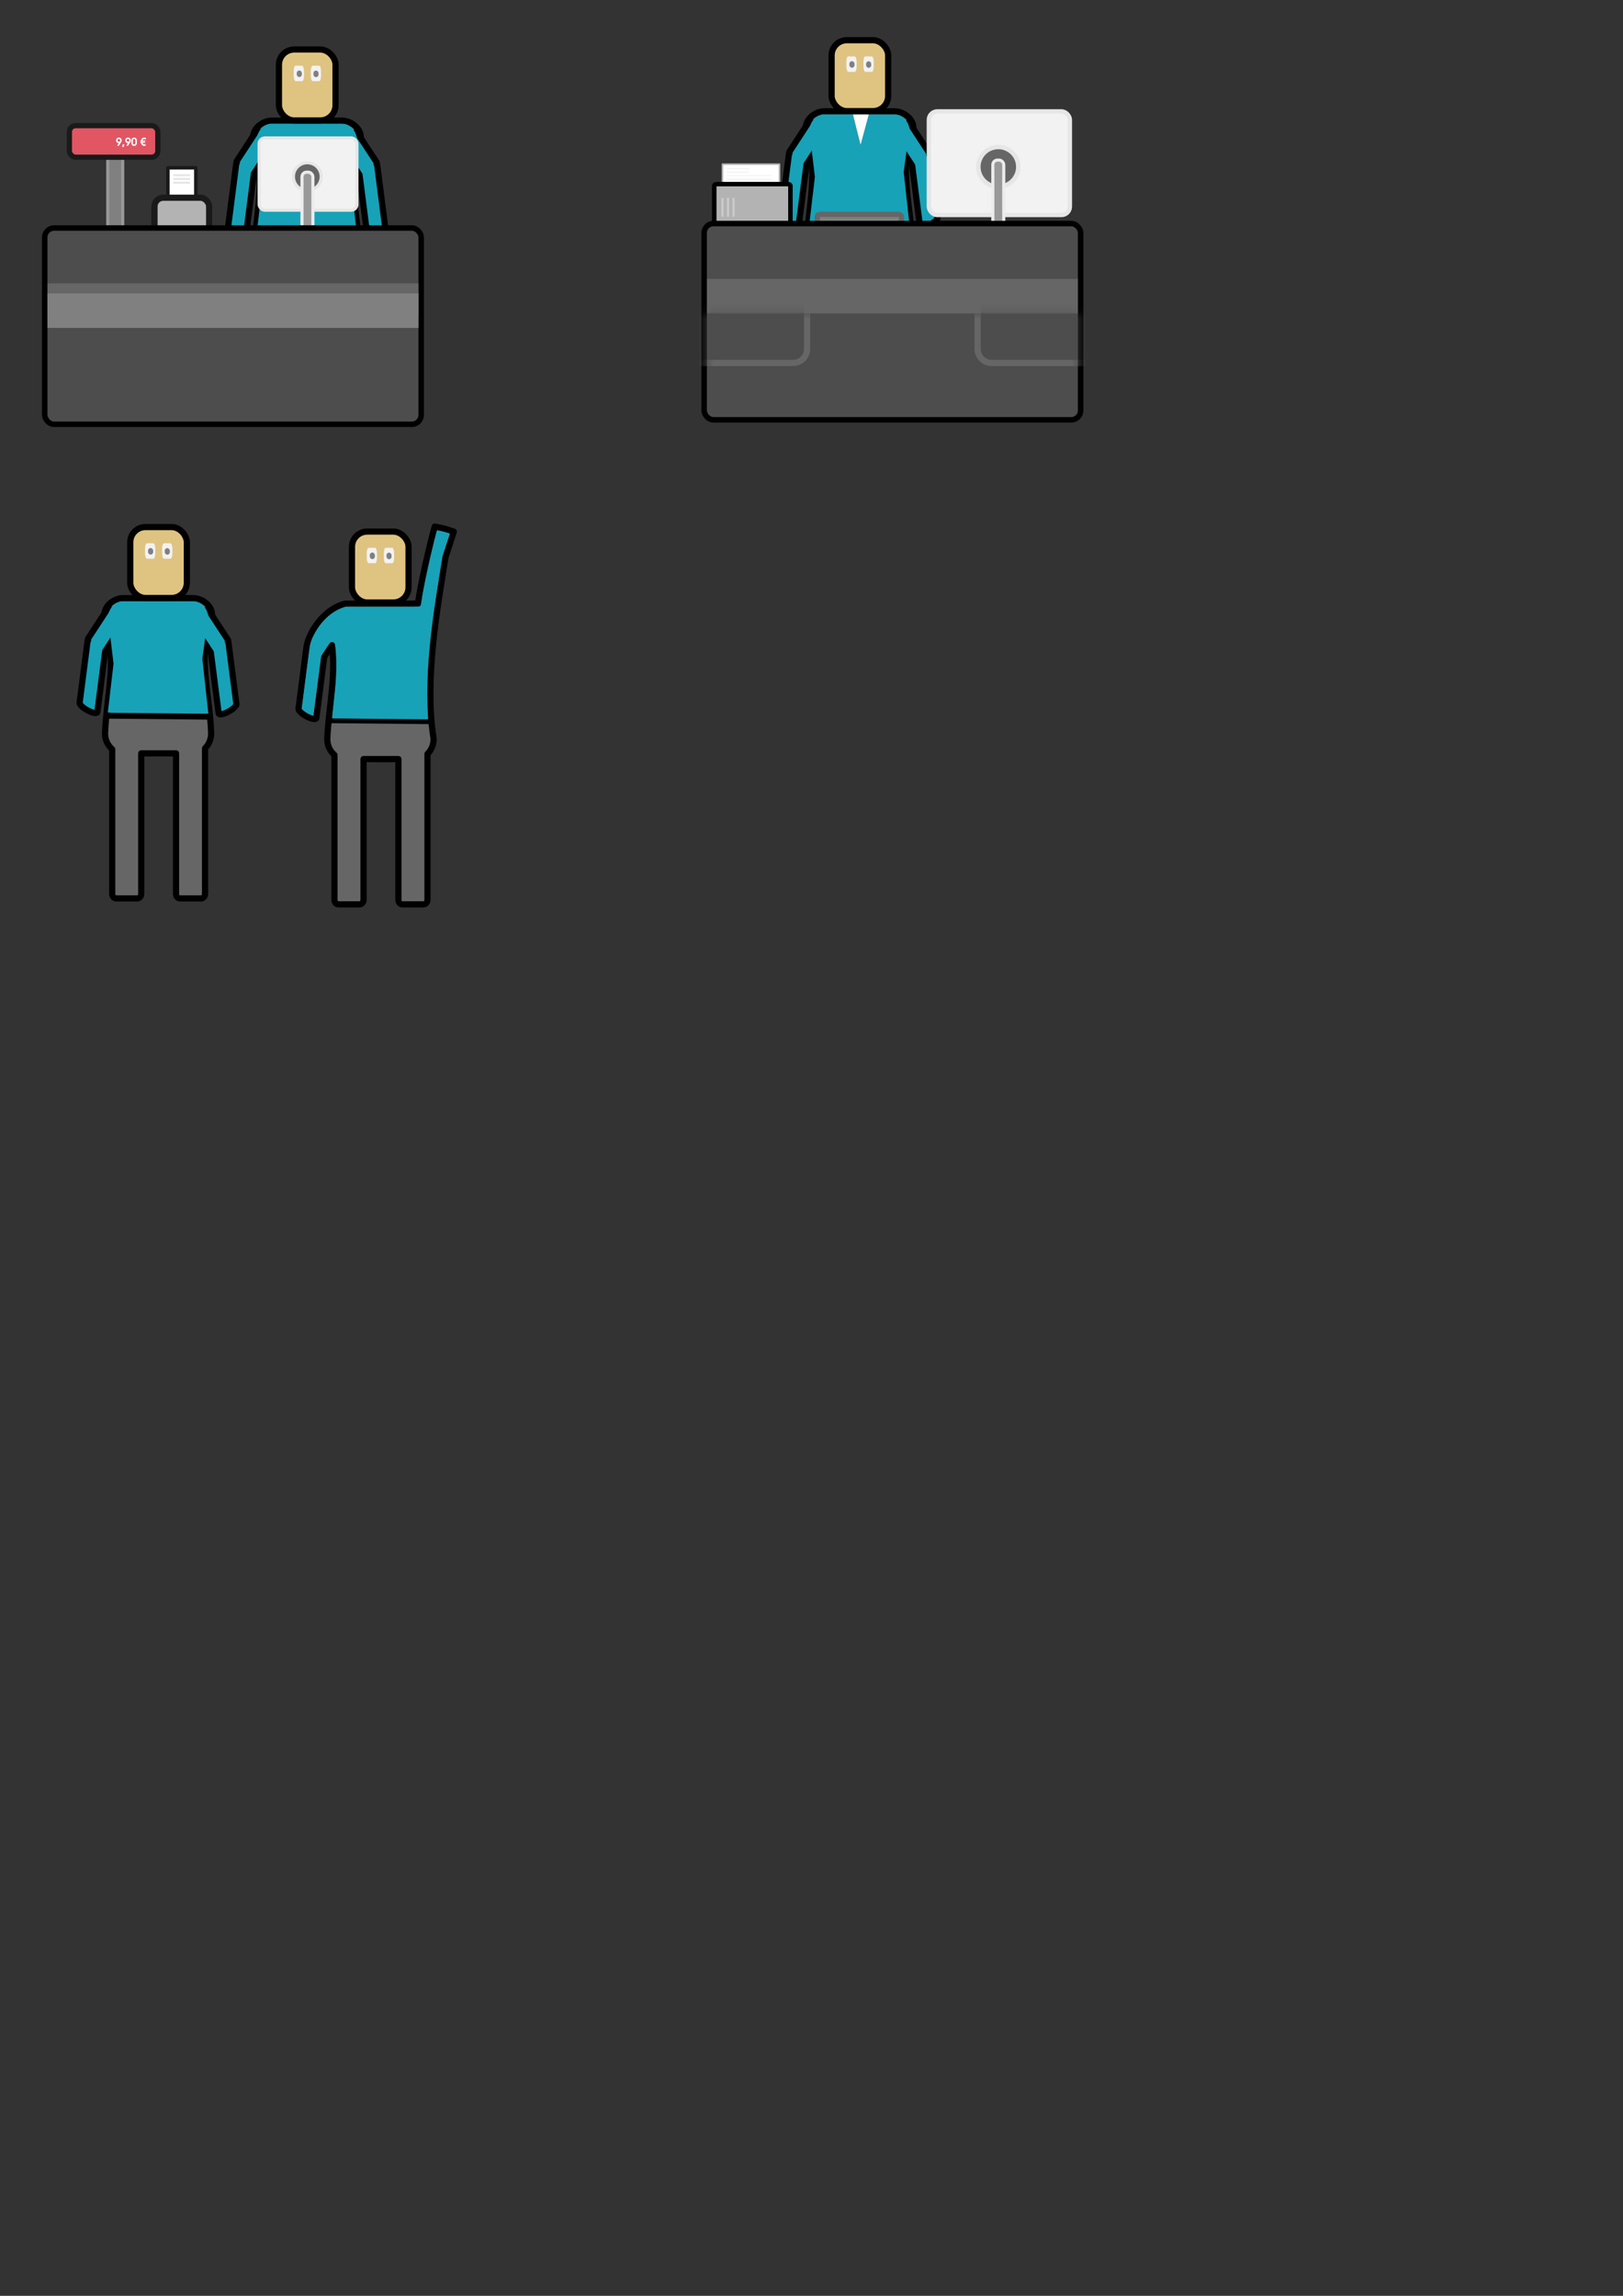 <?xml version="1.0" encoding="UTF-8" standalone="no"?>
<svg
   xmlns:dc="http://purl.org/dc/elements/1.1/"
   xmlns:cc="http://creativecommons.org/ns#"
   xmlns:rdf="http://www.w3.org/1999/02/22-rdf-syntax-ns#"
   xmlns:svg="http://www.w3.org/2000/svg"
   xmlns="http://www.w3.org/2000/svg"
   xmlns:sodipodi="http://sodipodi.sourceforge.net/DTD/sodipodi-0.dtd"
   xmlns:inkscape="http://www.inkscape.org/namespaces/inkscape"
   width="210mm"
   height="297mm"
   viewBox="0 0 210 297"
   version="1.1"
   id="svg8"
   inkscape:version="1.0.2 (e86c870879, 2021-01-15)"
   sodipodi:docname="CollectionCashDesk.svg">
  <rect x="0" y="0" width="210" height="297" fill="#333333" stroke="none"/>
  <defs
     id="defs2">
    <inkscape:path-effect
       effect="spiro"
       id="path-effect841"
       is_visible="true"
       lpeversion="1" />
    <mask
       maskUnits="userSpaceOnUse"
       id="mask1093">
      <rect
         style="fill:#4d4d4d;fill-opacity:1;stroke:#666666;stroke-width:0.8;stroke-linejoin:round;stroke-miterlimit:4;stroke-dasharray:none"
         id="rect1095"
         width="9.591"
         height="20.693"
         x="96.785"
         y="208.239"
         ry="1.827" />
    </mask>
    <mask
       maskUnits="userSpaceOnUse"
       id="mask1129">
      <rect
         style="fill:#ffffff;fill-opacity:1;stroke:none;stroke-width:0.913;stroke-linejoin:round;stroke-miterlimit:4;stroke-dasharray:none"
         id="rect1131"
         width="23.138"
         height="22.737"
         x="135.555"
         y="230.297"
         ry="0" />
    </mask>
    <mask
       maskUnits="userSpaceOnUse"
       id="mask1135">
      <rect
         style="fill:#ffffff;fill-opacity:1;stroke:none;stroke-width:0.8;stroke-linejoin:round;stroke-miterlimit:4;stroke-dasharray:none"
         id="rect1137"
         width="51.714"
         height="16.57"
         x="-161.633"
         y="-257.044"
         ry="1.827"
         transform="scale(-1)" />
    </mask>
    <mask
       maskUnits="userSpaceOnUse"
       id="mask1143">
      <rect
         style="fill:#ffffff;fill-opacity:1;stroke:none;stroke-width:0.8;stroke-linejoin:round;stroke-miterlimit:4;stroke-dasharray:none"
         id="rect1145"
         width="43.696"
         height="16.436"
         x="126.278"
         y="245.875"
         ry="1.827" />
    </mask>
    <mask
       maskUnits="userSpaceOnUse"
       id="mask1173">
      <rect
         style="fill:#ffffff;fill-opacity:1;stroke:none;stroke-width:0.4;stroke-linejoin:round;stroke-miterlimit:4;stroke-dasharray:none"
         id="rect1175"
         width="29.265"
         height="16.837"
         x="-166.901"
         y="-259.906"
         rx="0"
         ry="0"
         transform="scale(-1)" />
    </mask>
    <mask
       maskUnits="userSpaceOnUse"
       id="mask1173-8">
      <rect
         style="fill:#ffffff;fill-opacity:1;stroke:none;stroke-width:0.4;stroke-linejoin:round;stroke-miterlimit:4;stroke-dasharray:none"
         id="rect1175-9"
         width="29.265"
         height="16.837"
         x="-166.901"
         y="-259.906"
         rx="0"
         ry="0"
         transform="scale(-1)" />
    </mask>
  </defs>
  <sodipodi:namedview
     id="base"
     pagecolor="#ffffff"
     bordercolor="#666666"
     borderopacity="1.0"
     inkscape:pageopacity="0.0"
     inkscape:pageshadow="2"
     inkscape:zoom="1.98"
     inkscape:cx="92.240441"
     inkscape:cy="300.82747"
     inkscape:document-units="mm"
     inkscape:current-layer="g1237-8-0-3"
     inkscape:document-rotation="0"
     showgrid="false"
     inkscape:window-width="1920"
     inkscape:window-height="1017"
     inkscape:window-x="-8"
     inkscape:window-y="-8"
     inkscape:window-maximized="1" />
  <g
     inkscape:label="Ebene 1"
     inkscape:groupmode="layer"
     id="layer1">
    <g
       id="g1384"
       transform="translate(47.075,-161.656)">
      <g
         id="g1237-8"
         transform="translate(-67.357,57.338)"
         inkscape:export-filename="C:\Users\tinoh\rect870-8.png"
         inkscape:export-xdpi="96"
         inkscape:export-ydpi="96">
        <path
           id="rect855-2-5-8-1"
           style="fill:#666666;stroke:#000000;stroke-width:0.8;stroke-linejoin:round;stroke-miterlimit:4;stroke-dasharray:none"
           d="m 55.431,119.921 c -1.283,0 -2.77,1.254 -2.316,2.649 1.627,4.998 0.206,9.863 0,14.781 -0.036,0.868 0.364,1.635 0.925,2.117 v 18.71 c 0,0.324 0.228,0.584 0.511,0.584 h 2.735 c 0.283,0 0.51,-0.261 0.51,-0.584 v -18.178 h 4.503 v 18.178 c 0,0.324 0.228,0.584 0.511,0.584 h 2.735 c 0.283,0 0.51,-0.261 0.51,-0.584 v -18.838 c 0.482,-0.485 0.814,-1.195 0.787,-1.99 -0.166,-4.967 -1.812,-10.289 0,-14.781 0.549,-1.361 -1.033,-2.649 -2.316,-2.649 z"
           sodipodi:nodetypes="ssscssssccsssscssss" />
        <path
           id="rect1104-1-8-9"
           style="fill:#17a2b8;fill-opacity:1;stroke:#000000;stroke-width:0.8;stroke-linejoin:round;stroke-miterlimit:4;stroke-dasharray:none"
           d="m 69.945,133.961 c -0.192,0.219 -0.532,0.473 -0.93,0.678 -0.637,0.329 -1.173,0.406 -1.203,0.173 l -1.014,-7.869 -2.225,-3.404 c -0.075,-0.115 0.284,-0.683 0.806,-1.273 0.522,-0.59 1.002,-0.973 1.078,-0.857 l 2.582,3.949 c 0.02,0.03 0.008,0.094 -0.028,0.179 0.037,0.022 0.065,0.051 0.07,0.094 l 1.03,7.994 c 0.011,0.087 -0.05,0.205 -0.165,0.336 z" />
        <path
           id="rect1104-1-2"
           style="fill:#17a2b8;fill-opacity:1;stroke:#000000;stroke-width:0.8;stroke-linejoin:round;stroke-miterlimit:4;stroke-dasharray:none"
           d="m 49.989,133.793 c 0.192,0.219 0.532,0.473 0.93,0.678 0.637,0.329 1.173,0.406 1.203,0.173 l 1.014,-7.869 2.225,-3.404 c 0.075,-0.115 -0.284,-0.683 -0.806,-1.273 -0.522,-0.59 -1.002,-0.973 -1.078,-0.857 l -2.582,3.949 c -0.02,0.03 -0.008,0.094 0.028,0.179 -0.037,0.022 -0.065,0.051 -0.07,0.094 l -1.03,7.994 c -0.011,0.087 0.05,0.205 0.165,0.336 z" />
        <path
           style="fill:#17a2b8;fill-opacity:1;stroke:#000000;stroke-width:0;stroke-linejoin:round;stroke-miterlimit:4;stroke-dasharray:none"
           d="m 60.027,134.793 c -3.259,-0.031 -6.068,-0.062 -6.241,-0.07 l -0.315,-0.014 0.741,-6.307 -0.729,-6.173 0.047,-0.201 c 0.189,-0.813 0.732,-1.429 1.442,-1.636 l 0.183,-0.053 h 4.832 c 4.516,0 4.841,0.003 4.971,0.041 0.37,0.109 0.674,0.299 0.931,0.582 0.247,0.272 0.415,0.588 0.524,0.988 l 0.057,0.208 -0.763,5.614 0.774,7.083 -0.264,-0.003 c -0.145,-0.002 -2.93,-0.029 -6.19,-0.06 z"
           id="path1170-1"
           sodipodi:nodetypes="cscccsscscsscccccc" />
        <path
           style="fill:none;stroke:#000000;stroke-width:0.748;stroke-linecap:butt;stroke-linejoin:miter;stroke-miterlimit:4;stroke-dasharray:none;stroke-opacity:1"
           d="m 53.314,135.131 13.667,0.134"
           id="path1096-6" />
        <rect
           style="fill:#dfc381;fill-opacity:1;stroke:#000000;stroke-width:0.8;stroke-linejoin:round;stroke-miterlimit:4;stroke-dasharray:none"
           id="rect1102-6"
           width="7.32"
           height="9.176"
           x="56.376"
           y="110.723"
           ry="1.971" />
        <rect
           style="fill:#f2f2f2;fill-opacity:1;stroke:#000000;stroke-width:0;stroke-linejoin:round;stroke-miterlimit:4;stroke-dasharray:none"
           id="rect1172-5"
           width="1.335"
           height="1.995"
           x="58.282"
           y="112.821"
           ry="0.725"
           rx="0.236" />
        <rect
           style="fill:#f2f2f2;fill-opacity:1;stroke:#000000;stroke-width:0;stroke-linejoin:round;stroke-miterlimit:4;stroke-dasharray:none"
           id="rect1172-6-2"
           width="1.335"
           height="1.995"
           x="60.495"
           y="112.821"
           ry="0.725"
           rx="0.236" />
        <rect
           style="fill:#808080;fill-opacity:1;stroke:#000000;stroke-width:0;stroke-linejoin:round;stroke-miterlimit:4;stroke-dasharray:none"
           id="rect1194-3"
           width="0.661"
           height="0.85"
           x="58.679"
           y="113.436"
           ry="0.331" />
        <rect
           style="fill:#808080;fill-opacity:1;stroke:#000000;stroke-width:0;stroke-linejoin:round;stroke-miterlimit:4;stroke-dasharray:none"
           id="rect1194-8-2"
           width="0.661"
           height="0.85"
           x="60.838"
           y="113.448"
           ry="0.331" />
      </g>
      <g
         id="g996"
         transform="translate(-3.704)">
        <rect
           style="fill:#808080;stroke:#999999;stroke-width:0.4;stroke-linejoin:round;stroke-miterlimit:4;stroke-dasharray:none"
           id="rect926"
           width="1.936"
           height="11.196"
           x="-29.428"
           y="181.192"
           ry="0" />
        <rect
           style="fill:#e25563;fill-opacity:1;stroke:#1a1a1a;stroke-width:0.676;stroke-linejoin:round;stroke-miterlimit:4;stroke-dasharray:none"
           id="rect904"
           width="11.448"
           height="4.088"
           x="-34.397"
           y="177.909"
           ry="0.814" />
        <g
           aria-label="9,90 €"
           id="text930"
           style="font-style:normal;font-weight:normal;font-size:1.411px;line-height:1.25;font-family:sans-serif;letter-spacing:0px;word-spacing:0px;fill:#000000;fill-opacity:1;stroke:none;stroke-width:0.265">
          <path
             d="m -27.989,179.985 q 0.075,0 0.125,-0.05 0.05,-0.05 0.05,-0.125 0,-0.074 -0.05,-0.124 -0.05,-0.05 -0.125,-0.05 -0.075,0 -0.125,0.05 -0.05,0.05 -0.05,0.124 0,0.075 0.05,0.125 0.05,0.05 0.125,0.05 z m -0.23,0.529 0.22,-0.34 q -0.151,0 -0.253,-0.105 -0.101,-0.105 -0.101,-0.259 0,-0.148 0.105,-0.252 0.105,-0.105 0.259,-0.105 0.154,0 0.259,0.105 0.105,0.104 0.105,0.252 0,0.051 -0.017,0.111 -0.017,0.06 -0.041,0.099 l -0.311,0.494 z"
             style="font-style:normal;font-variant:normal;font-weight:600;font-stretch:normal;font-size:1.411px;font-family:Atlanta;-inkscape-font-specification:'Atlanta Semi-Bold';fill:#ffffff;stroke-width:0.265"
             id="path1077" />
          <path
             d="m -27.537,180.514 q 0.017,0 0.028,-0.012 0.012,-0.012 0.012,-0.029 v -0.157 h 0.198 v 0.156 q 0,0.087 -0.062,0.15 -0.061,0.062 -0.15,0.062 h -0.043 v -0.17 z"
             style="font-style:normal;font-variant:normal;font-weight:600;font-stretch:normal;font-size:1.411px;font-family:Atlanta;-inkscape-font-specification:'Atlanta Semi-Bold';fill:#ffffff;stroke-width:0.265"
             id="path1079" />
          <path
             d="m -26.804,179.985 q 0.075,0 0.125,-0.05 0.05,-0.05 0.05,-0.125 0,-0.074 -0.05,-0.124 -0.05,-0.05 -0.125,-0.05 -0.075,0 -0.125,0.05 -0.05,0.05 -0.05,0.124 0,0.075 0.05,0.125 0.05,0.05 0.125,0.05 z m -0.23,0.529 0.22,-0.34 q -0.151,0 -0.253,-0.105 -0.101,-0.105 -0.101,-0.259 0,-0.148 0.105,-0.252 0.105,-0.105 0.259,-0.105 0.154,0 0.259,0.105 0.105,0.104 0.105,0.252 0,0.051 -0.017,0.111 -0.017,0.06 -0.041,0.099 l -0.311,0.494 z"
             style="font-style:normal;font-variant:normal;font-weight:600;font-stretch:normal;font-size:1.411px;font-family:Atlanta;-inkscape-font-specification:'Atlanta Semi-Bold';fill:#ffffff;stroke-width:0.265"
             id="path1081" />
          <path
             d="m -26.367,179.821 q 0,-0.157 0.101,-0.262 0.101,-0.105 0.252,-0.105 0.151,0 0.251,0.105 0.101,0.105 0.101,0.262 v 0.345 q 0,0.157 -0.101,0.262 -0.101,0.105 -0.252,0.105 -0.152,0 -0.252,-0.105 -0.101,-0.105 -0.101,-0.262 z m 0.189,0.345 q 0,0.085 0.043,0.134 0.044,0.049 0.121,0.049 0.076,0 0.12,-0.049 0.044,-0.049 0.044,-0.134 v -0.345 q 0,-0.085 -0.044,-0.134 -0.043,-0.05 -0.12,-0.05 -0.076,0 -0.121,0.05 -0.043,0.049 -0.043,0.134 z"
             style="font-style:normal;font-variant:normal;font-weight:600;font-stretch:normal;font-size:1.411px;font-family:Atlanta;-inkscape-font-specification:'Atlanta Semi-Bold';fill:#ffffff;stroke-width:0.265"
             id="path1083" />
          <path
             d="m -24.707,179.642 q -0.09,0 -0.145,0.052 -0.056,0.051 -0.074,0.15 h 0.376 l -0.027,0.12 h -0.361 q -0.001,0.008 -0.001,0.028 0,0.02 0.001,0.028 h 0.349 l -0.028,0.12 h -0.309 q 0.047,0.203 0.22,0.203 0.117,0 0.176,-0.091 v 0.241 q -0.065,0.039 -0.176,0.039 -0.165,0 -0.272,-0.101 -0.107,-0.101 -0.138,-0.29 h -0.1 l 0.027,-0.12 h 0.063 q -0.001,-0.008 -0.001,-0.028 0,-0.02 0.001,-0.028 h -0.09 l 0.025,-0.12 h 0.074 q 0.031,-0.187 0.138,-0.289 0.108,-0.102 0.272,-0.102 0.143,0 0.229,0.066 l -0.05,0.222 q -0.034,-0.053 -0.076,-0.076 -0.041,-0.023 -0.103,-0.023 z"
             style="font-style:normal;font-variant:normal;font-weight:600;font-stretch:normal;font-size:1.411px;font-family:Atlanta;-inkscape-font-specification:'Atlanta Semi-Bold';fill:#ffffff;stroke-width:0.265"
             id="path1085" />
        </g>
        <g
           id="g1053"
           transform="translate(50.723,-0.111)">
          <rect
             style="fill:#f2f2f2;fill-opacity:1;stroke:#e6e6e6;stroke-width:0.4;stroke-linejoin:round;stroke-miterlimit:4;stroke-dasharray:none"
             id="rect1044"
             width="12.662"
             height="9.354"
             x="-60.568"
             y="179.609"
             rx="0.756"
             ry="0.756" />
          <circle
             style="fill:#666666;fill-opacity:1;stroke:#e6e6e6;stroke-width:0.4;stroke-linejoin:round;stroke-miterlimit:4;stroke-dasharray:none"
             id="path1046"
             cx="-54.331"
             cy="184.617"
             r="1.795" />
          <rect
             style="fill:#999999;fill-opacity:1;stroke:#ececec;stroke-width:0.4;stroke-linejoin:round;stroke-miterlimit:4;stroke-dasharray:none"
             id="rect1048"
             width="1.412"
             height="8.971"
             x="-55.02"
             y="184.038"
             ry="0.601" />
        </g>
      </g>
      <g
         id="g1064"
         transform="translate(0,1.058)">
        <rect
           style="fill:#ffffff;fill-opacity:1;stroke:#1a1a1a;stroke-width:0.447;stroke-linejoin:round;stroke-miterlimit:4;stroke-dasharray:none"
           id="rect1000"
           width="3.609"
           height="6.857"
           x="-25.347"
           y="182.302"
           ry="0.012" />
        <rect
           style="fill:#b3b3b3;fill-opacity:1;stroke:#1a1a1a;stroke-width:0.8;stroke-linejoin:round;stroke-miterlimit:4;stroke-dasharray:none"
           id="rect998"
           width="7.073"
           height="7.073"
           x="-27.086"
           y="186.174"
           ry="1.134" />
        <path
           style="fill:#f2f2f2;stroke:#e6e6e6;stroke-width:0.265px;stroke-linecap:butt;stroke-linejoin:miter;stroke-opacity:1"
           d="m -24.66,183.27 h 2.197"
           id="path1002" />
        <path
           style="fill:#f2f2f2;stroke:#e6e6e6;stroke-width:0.265px;stroke-linecap:butt;stroke-linejoin:miter;stroke-opacity:1"
           d="m -24.657,183.754 h 2.197"
           id="path1002-8" />
        <path
           style="fill:#f2f2f2;stroke:#e6e6e6;stroke-width:0.265px;stroke-linecap:butt;stroke-linejoin:miter;stroke-opacity:1"
           d="m -24.669,184.239 h 2.197"
           id="path1002-8-8" />
      </g>
      <rect
         style="fill:#4d4d4d;stroke:#000000;stroke-width:0.709;stroke-linejoin:round;stroke-miterlimit:4;stroke-dasharray:none"
         id="rect855-9-5"
         width="48.714"
         height="25.389"
         x="-41.29"
         y="191.153"
         ry="1.206"
         inkscape:export-filename="C:\Users\tinoh\rect870-8.png"
         inkscape:export-xdpi="96"
         inkscape:export-ydpi="96" />
      <rect
         style="fill:#666666;fill-opacity:1;stroke:#cccccc;stroke-width:0;stroke-linejoin:round;stroke-miterlimit:4;stroke-dasharray:none"
         id="rect1090-3"
         width="47.988"
         height="4.463"
         x="-40.928"
         y="198.313"
         ry="0" />
      <rect
         style="fill:#808080;fill-opacity:1;stroke:#999999;stroke-width:0;stroke-linejoin:round;stroke-miterlimit:4;stroke-dasharray:none"
         id="rect1090"
         width="48.005"
         height="4.463"
         x="-40.939"
         y="199.617"
         ry="0" />
      <g
         id="g1237-8-0"
         transform="translate(-86.597,119.116)"
         inkscape:export-filename="C:\Users\tinoh\rect870-8.png"
         inkscape:export-xdpi="96"
         inkscape:export-ydpi="96">
        <path
           id="rect855-2-5-8-1-2"
           style="fill:#666666;stroke:#000000;stroke-width:0.8;stroke-linejoin:round;stroke-miterlimit:4;stroke-dasharray:none"
           d="m 55.431,119.921 c -1.283,0 -2.77,1.254 -2.316,2.649 1.627,4.998 0.206,9.863 0,14.781 -0.036,0.868 0.364,1.635 0.925,2.117 v 18.71 c 0,0.324 0.228,0.584 0.511,0.584 h 2.735 c 0.283,0 0.51,-0.261 0.51,-0.584 v -18.178 h 4.503 v 18.178 c 0,0.324 0.228,0.584 0.511,0.584 h 2.735 c 0.283,0 0.51,-0.261 0.51,-0.584 v -18.838 c 0.482,-0.485 0.814,-1.195 0.787,-1.99 -0.166,-4.967 -1.812,-10.289 0,-14.781 0.549,-1.361 -1.033,-2.649 -2.316,-2.649 z"
           sodipodi:nodetypes="ssscssssccsssscssss" />
        <path
           id="rect1104-1-8-9-0"
           style="fill:#17a2b8;fill-opacity:1;stroke:#000000;stroke-width:0.8;stroke-linejoin:round;stroke-miterlimit:4;stroke-dasharray:none"
           d="m 69.945,133.961 c -0.192,0.219 -0.532,0.473 -0.93,0.678 -0.637,0.329 -1.173,0.406 -1.203,0.173 l -1.014,-7.869 -2.225,-3.404 c -0.075,-0.115 0.284,-0.683 0.806,-1.273 0.522,-0.59 1.002,-0.973 1.078,-0.857 l 2.582,3.949 c 0.02,0.03 0.008,0.094 -0.028,0.179 0.037,0.022 0.065,0.051 0.07,0.094 l 1.03,7.994 c 0.011,0.087 -0.05,0.205 -0.165,0.336 z" />
        <path
           id="rect1104-1-2-5"
           style="fill:#17a2b8;fill-opacity:1;stroke:#000000;stroke-width:0.8;stroke-linejoin:round;stroke-miterlimit:4;stroke-dasharray:none"
           d="m 49.989,133.793 c 0.192,0.219 0.532,0.473 0.93,0.678 0.637,0.329 1.173,0.406 1.203,0.173 l 1.014,-7.869 2.225,-3.404 c 0.075,-0.115 -0.284,-0.683 -0.806,-1.273 -0.522,-0.59 -1.002,-0.973 -1.078,-0.857 l -2.582,3.949 c -0.02,0.03 -0.008,0.094 0.028,0.179 -0.037,0.022 -0.065,0.051 -0.07,0.094 l -1.03,7.994 c -0.011,0.087 0.05,0.205 0.165,0.336 z" />
        <path
           style="fill:#17a2b8;fill-opacity:1;stroke:#000000;stroke-width:0;stroke-linejoin:round;stroke-miterlimit:4;stroke-dasharray:none"
           d="m 60.027,134.793 c -3.259,-0.031 -6.068,-0.062 -6.241,-0.07 l -0.315,-0.014 0.741,-6.307 -0.729,-6.173 0.047,-0.201 c 0.189,-0.813 0.732,-1.429 1.442,-1.636 l 0.183,-0.053 h 4.832 c 4.516,0 4.841,0.003 4.971,0.041 0.37,0.109 0.674,0.299 0.931,0.582 0.247,0.272 0.415,0.588 0.524,0.988 l 0.057,0.208 -0.763,5.614 0.774,7.083 -0.264,-0.003 c -0.145,-0.002 -2.93,-0.029 -6.19,-0.06 z"
           id="path1170-1-4"
           sodipodi:nodetypes="cscccsscscsscccccc" />
        <path
           style="fill:none;stroke:#000000;stroke-width:0.748;stroke-linecap:butt;stroke-linejoin:miter;stroke-miterlimit:4;stroke-dasharray:none;stroke-opacity:1"
           d="m 53.314,135.131 13.667,0.134"
           id="path1096-6-65" />
        <rect
           style="fill:#dfc381;fill-opacity:1;stroke:#000000;stroke-width:0.8;stroke-linejoin:round;stroke-miterlimit:4;stroke-dasharray:none"
           id="rect1102-6-9"
           width="7.32"
           height="9.176"
           x="56.376"
           y="110.723"
           ry="1.971" />
        <rect
           style="fill:#f2f2f2;fill-opacity:1;stroke:#000000;stroke-width:0;stroke-linejoin:round;stroke-miterlimit:4;stroke-dasharray:none"
           id="rect1172-5-4"
           width="1.335"
           height="1.995"
           x="58.282"
           y="112.821"
           ry="0.725"
           rx="0.236" />
        <rect
           style="fill:#f2f2f2;fill-opacity:1;stroke:#000000;stroke-width:0;stroke-linejoin:round;stroke-miterlimit:4;stroke-dasharray:none"
           id="rect1172-6-2-7"
           width="1.335"
           height="1.995"
           x="60.495"
           y="112.821"
           ry="0.725"
           rx="0.236" />
        <rect
           style="fill:#808080;fill-opacity:1;stroke:#000000;stroke-width:0;stroke-linejoin:round;stroke-miterlimit:4;stroke-dasharray:none"
           id="rect1194-3-2"
           width="0.661"
           height="0.85"
           x="58.679"
           y="113.436"
           ry="0.331" />
        <rect
           style="fill:#808080;fill-opacity:1;stroke:#000000;stroke-width:0;stroke-linejoin:round;stroke-miterlimit:4;stroke-dasharray:none"
           id="rect1194-8-2-1"
           width="0.661"
           height="0.85"
           x="60.838"
           y="113.448"
           ry="0.331" />
      </g>
      <g
         id="g1237-8-0-3"
         transform="translate(-57.908,119.701)"
         inkscape:export-filename="C:\Users\tinoh\rect870-8.png"
         inkscape:export-xdpi="96"
         inkscape:export-ydpi="96">
        <path
           id="rect855-2-5-8-1-2-1"
           style="fill:#666666;stroke:#000000;stroke-width:3.024;stroke-linejoin:round;stroke-miterlimit:4;stroke-dasharray:none"
           d="m 212.268,257.074 c -2.467,8.74 -6.997,28.391 -8.196,37.696 -0.379,-0.055 -0.757,-0.092 -1.127,-0.092 h -34.385 c -11.782,3.004 -18.331,15.906 -18.906,21.121 l -3.893,30.213 c -0.043,0.33 0.19,0.776 0.625,1.271 0.724,0.826 2.01,1.787 3.514,2.564 2.407,1.244 4.435,1.533 4.549,0.652 l 3.832,-29.742 3.826,-5.854 c 2.053,15.339 -1.66,30.428 -2.299,45.65 -0.138,3.28 1.374,6.178 3.496,8.002 v 70.715 c 0,1.223 0.862,2.209 1.932,2.209 h 10.338 c 1.069,0 1.928,-0.986 1.928,-2.209 v -68.705 h 17.021 v 68.705 c 0,1.223 0.86,2.209 1.93,2.209 h 10.338 c 1.069,0 1.93,-0.986 1.93,-2.209 v -71.197 c 1.823,-1.832 3.077,-4.515 2.977,-7.52 -4.502,-28.614 1.69,-62.765 5.838,-88.621 l 4.032,-12.393 c -4.837,-1.579 -3.374,-1.292 -9.299,-2.466 z"
           transform="matrix(0.265,0,0,0.265,10.833,41.955)"
           sodipodi:nodetypes="ccsccccccccscssssccssssccccc" />
        <path
           style="fill:none;stroke:#000000;stroke-width:0.748;stroke-linecap:butt;stroke-linejoin:miter;stroke-miterlimit:4;stroke-dasharray:none;stroke-opacity:1"
           d="m 53.314,135.131 13.667,0.134"
           id="path1096-6-65-5" />
        <rect
           style="fill:#dfc381;fill-opacity:1;stroke:#000000;stroke-width:0.8;stroke-linejoin:round;stroke-miterlimit:4;stroke-dasharray:none"
           id="rect1102-6-9-1"
           width="7.32"
           height="9.176"
           x="56.376"
           y="110.723"
           ry="1.971" />
        <rect
           style="fill:#f2f2f2;fill-opacity:1;stroke:#000000;stroke-width:0;stroke-linejoin:round;stroke-miterlimit:4;stroke-dasharray:none"
           id="rect1172-5-4-2"
           width="1.335"
           height="1.995"
           x="58.282"
           y="112.821"
           ry="0.725"
           rx="0.236" />
        <rect
           style="fill:#f2f2f2;fill-opacity:1;stroke:#000000;stroke-width:0;stroke-linejoin:round;stroke-miterlimit:4;stroke-dasharray:none"
           id="rect1172-6-2-7-2"
           width="1.335"
           height="1.995"
           x="60.495"
           y="112.821"
           ry="0.725"
           rx="0.236" />
        <rect
           style="fill:#808080;fill-opacity:1;stroke:#000000;stroke-width:0;stroke-linejoin:round;stroke-miterlimit:4;stroke-dasharray:none"
           id="rect1194-3-2-2"
           width="0.661"
           height="0.85"
           x="58.679"
           y="113.436"
           ry="0.331" />
        <rect
           style="fill:#808080;fill-opacity:1;stroke:#000000;stroke-width:0;stroke-linejoin:round;stroke-miterlimit:4;stroke-dasharray:none"
           id="rect1194-8-2-1-5"
           width="0.661"
           height="0.85"
           x="60.838"
           y="113.448"
           ry="0.331" />
        <path
           style="fill:#17a2b8;fill-opacity:1;stroke:#32c6dc;stroke-width:0;stroke-linejoin:round"
           d="m 181.575,350.924 c -10.66,-0.103 -19.395,-0.197 -19.411,-0.209 -0.016,-0.013 0.251,-2.576 0.593,-5.696 1.13,-10.287 1.371,-13.318 1.477,-18.552 0.103,-5.072 -0.3,-11.387 -0.788,-12.33 -0.406,-0.785 -1.665,-0.998 -2.317,-0.391 -0.435,0.405 -4.279,6.257 -4.366,6.648 -0.033,0.146 -0.887,6.712 -1.898,14.592 -1.012,7.88 -1.855,14.343 -1.875,14.363 -0.074,0.074 -1.442,-0.455 -2.35,-0.909 -1.101,-0.551 -2.284,-1.37 -2.883,-1.996 l -0.42,-0.439 1.97,-15.324 c 2.287,-17.793 2.134,-17.009 4.073,-20.847 3.191,-6.314 8.397,-11.189 14.053,-13.158 l 1.303,-0.454 17.968,0.009 c 20.134,0.01 18.416,0.095 18.785,-0.929 0.104,-0.29 0.253,-1.038 0.331,-1.663 0.619,-4.985 3.462,-18.455 6.263,-29.672 1.268,-5.077 1.274,-5.098 1.536,-5.04 0.119,0.026 0.898,0.196 1.731,0.377 0.833,0.181 2.129,0.527 2.878,0.768 1.262,0.406 1.357,0.459 1.281,0.715 -0.045,0.152 -0.851,2.634 -1.789,5.516 l -1.707,5.24 -1.06,6.566 c -2.987,18.494 -4.363,28.581 -5.341,39.141 -1.063,11.481 -1.299,22.663 -0.686,32.544 l 0.084,1.357 -4.027,-0.021 c -2.215,-0.011 -12.748,-0.104 -23.408,-0.207 z"
           id="path1051"
           transform="matrix(0.265,0,0,0.265,10.833,41.955)" />
      </g>
    </g>
  </g>
  <g
     id="g1518"
     transform="translate(-2.268,-160.632)">
    <g
       id="g1237-8-9"
       transform="translate(53.493,55.11)"
       inkscape:export-filename="C:\Users\tinoh\rect870-8.png"
       inkscape:export-xdpi="96"
       inkscape:export-ydpi="96">
      <path
         id="rect855-2-5-8-1-9"
         style="fill:#666666;stroke:#000000;stroke-width:0.8;stroke-linejoin:round;stroke-miterlimit:4;stroke-dasharray:none"
         d="m 55.431,119.921 c -1.283,0 -2.77,1.254 -2.316,2.649 1.627,4.998 0.206,9.863 0,14.781 -0.036,0.868 0.364,1.635 0.925,2.117 v 18.71 c 0,0.324 0.228,0.584 0.511,0.584 h 2.735 c 0.283,0 0.51,-0.261 0.51,-0.584 v -18.178 h 4.503 v 18.178 c 0,0.324 0.228,0.584 0.511,0.584 h 2.735 c 0.283,0 0.51,-0.261 0.51,-0.584 v -18.838 c 0.482,-0.485 0.814,-1.195 0.787,-1.99 -0.166,-4.967 -1.812,-10.289 0,-14.781 0.549,-1.361 -1.033,-2.649 -2.316,-2.649 z"
         sodipodi:nodetypes="ssscssssccsssscssss" />
      <path
         id="rect1104-1-8-9-5"
         style="fill:#17a2b8;fill-opacity:1;stroke:#000000;stroke-width:0.8;stroke-linejoin:round;stroke-miterlimit:4;stroke-dasharray:none"
         d="m 69.945,133.961 c -0.192,0.219 -0.532,0.473 -0.93,0.678 -0.637,0.329 -1.173,0.406 -1.203,0.173 l -1.014,-7.869 -2.225,-3.404 c -0.075,-0.115 0.284,-0.683 0.806,-1.273 0.522,-0.59 1.002,-0.973 1.078,-0.857 l 2.582,3.949 c 0.02,0.03 0.008,0.094 -0.028,0.179 0.037,0.022 0.065,0.051 0.07,0.094 l 1.03,7.994 c 0.011,0.087 -0.05,0.205 -0.165,0.336 z" />
      <path
         id="rect1104-1-2-8"
         style="fill:#17a2b8;fill-opacity:1;stroke:#000000;stroke-width:0.8;stroke-linejoin:round;stroke-miterlimit:4;stroke-dasharray:none"
         d="m 49.989,133.793 c 0.192,0.219 0.532,0.473 0.93,0.678 0.637,0.329 1.173,0.406 1.203,0.173 l 1.014,-7.869 2.225,-3.404 c 0.075,-0.115 -0.284,-0.683 -0.806,-1.273 -0.522,-0.59 -1.002,-0.973 -1.078,-0.857 l -2.582,3.949 c -0.02,0.03 -0.008,0.094 0.028,0.179 -0.037,0.022 -0.065,0.051 -0.07,0.094 l -1.03,7.994 c -0.011,0.087 0.05,0.205 0.165,0.336 z" />
      <path
         style="fill:#17a2b8;fill-opacity:1;stroke:#000000;stroke-width:0;stroke-linejoin:round;stroke-miterlimit:4;stroke-dasharray:none"
         d="m 60.027,134.793 c -3.259,-0.031 -6.068,-0.062 -6.241,-0.07 l -0.315,-0.014 0.741,-6.307 -0.729,-6.173 0.047,-0.201 c 0.189,-0.813 0.732,-1.429 1.442,-1.636 l 0.183,-0.053 h 4.832 c 4.516,0 4.841,0.003 4.971,0.041 0.37,0.109 0.674,0.299 0.931,0.582 0.247,0.272 0.415,0.588 0.524,0.988 l 0.057,0.208 -0.763,5.614 0.774,7.083 -0.264,-0.003 c -0.145,-0.002 -2.93,-0.029 -6.19,-0.06 z"
         id="path1170-1-8"
         sodipodi:nodetypes="cscccsscscsscccccc" />
      <path
         style="fill:none;stroke:#000000;stroke-width:0.748;stroke-linecap:butt;stroke-linejoin:miter;stroke-miterlimit:4;stroke-dasharray:none;stroke-opacity:1"
         d="m 53.314,135.131 13.667,0.134"
         id="path1096-6-6" />
      <rect
         style="fill:#dfc381;fill-opacity:1;stroke:#000000;stroke-width:0.8;stroke-linejoin:round;stroke-miterlimit:4;stroke-dasharray:none"
         id="rect1102-6-3"
         width="7.32"
         height="9.176"
         x="56.376"
         y="110.723"
         ry="1.971" />
      <rect
         style="fill:#f2f2f2;fill-opacity:1;stroke:#000000;stroke-width:0;stroke-linejoin:round;stroke-miterlimit:4;stroke-dasharray:none"
         id="rect1172-5-0"
         width="1.335"
         height="1.995"
         x="58.282"
         y="112.821"
         ry="0.725"
         rx="0.236" />
      <rect
         style="fill:#f2f2f2;fill-opacity:1;stroke:#000000;stroke-width:0;stroke-linejoin:round;stroke-miterlimit:4;stroke-dasharray:none"
         id="rect1172-6-2-6"
         width="1.335"
         height="1.995"
         x="60.495"
         y="112.821"
         ry="0.725"
         rx="0.236" />
      <rect
         style="fill:#808080;fill-opacity:1;stroke:#000000;stroke-width:0;stroke-linejoin:round;stroke-miterlimit:4;stroke-dasharray:none"
         id="rect1194-3-7"
         width="0.661"
         height="0.85"
         x="58.679"
         y="113.436"
         ry="0.331" />
      <rect
         style="fill:#808080;fill-opacity:1;stroke:#000000;stroke-width:0;stroke-linejoin:round;stroke-miterlimit:4;stroke-dasharray:none"
         id="rect1194-8-2-0"
         width="0.661"
         height="0.85"
         x="60.838"
         y="113.448"
         ry="0.331" />
      <path
         style="fill:#ffffff;fill-opacity:1;stroke:#000000;stroke-width:0.009;stroke-linejoin:round;stroke-miterlimit:4;stroke-dasharray:none"
         d="m 60.116,124.253 c -0.005,-0.021 -0.229,-0.907 -0.497,-1.969 -0.268,-1.062 -0.485,-1.937 -0.481,-1.946 0.003,-0.008 0.468,-0.015 1.034,-0.015 0.818,0 1.027,0.005 1.022,0.024 -0.003,0.013 -0.236,0.871 -0.517,1.907 -0.281,1.036 -0.52,1.918 -0.532,1.96 -0.018,0.068 -0.022,0.073 -0.03,0.039 z"
         id="path1349" />
    </g>
    <rect
       style="display:inline;fill:#808080;fill-opacity:1;stroke:#666666;stroke-width:0.675;stroke-linejoin:round;stroke-miterlimit:4;stroke-dasharray:none"
       id="rect1205"
       width="10.886"
       height="1.459"
       x="108.022"
       y="188.36"
       rx="0.372"
       ry="0.282" />
    <g
       id="g1053-2"
       transform="translate(181.685,-1.711)">
      <g
         id="g1235"
         transform="translate(4.063,0.718)">
        <g
           id="g1209"
           transform="matrix(1.44,0,0,1.432,23.929,-81.159)">
          <rect
             style="fill:#f2f2f2;fill-opacity:1;stroke:#e6e6e6;stroke-width:0.4;stroke-linejoin:round;stroke-miterlimit:4;stroke-dasharray:none"
             id="rect1044-8"
             width="12.662"
             height="9.354"
             x="-60.568"
             y="179.609"
             rx="0.756"
             ry="0.756" />
          <circle
             style="fill:#666666;fill-opacity:1;stroke:#e6e6e6;stroke-width:0.4;stroke-linejoin:round;stroke-miterlimit:4;stroke-dasharray:none"
             id="path1046-2"
             cx="-54.331"
             cy="184.617"
             r="1.795" />
        </g>
        <rect
           style="fill:#999999;fill-opacity:1;stroke:#ececec;stroke-width:0.4;stroke-linejoin:round;stroke-miterlimit:4;stroke-dasharray:none"
           id="rect1048-1"
           width="1.412"
           height="8.971"
           x="-55.017"
           y="182.336"
           ry="0.601" />
      </g>
    </g>
    <g
       id="g1337"
       transform="translate(49.342,-1.024)">
      <rect
         style="fill:#ffffff;fill-opacity:1;stroke:#b3b3b3;stroke-width:0.2;stroke-linejoin:round;stroke-miterlimit:4;stroke-dasharray:none"
         id="rect1290"
         width="7.383"
         height="3.307"
         x="46.402"
         y="182.892"
         rx="0"
         ry="0" />
      <path
         style="fill:#ececec;stroke:#f2f2f2;stroke-width:0.15;stroke-linecap:butt;stroke-linejoin:miter;stroke-miterlimit:4;stroke-dasharray:none;stroke-opacity:1"
         d="m 46.962,183.476 h 2.906"
         id="path1292" />
      <path
         style="display:inline;fill:#ececec;stroke:#f2f2f2;stroke-width:0.15;stroke-linecap:butt;stroke-linejoin:miter;stroke-miterlimit:4;stroke-dasharray:none;stroke-opacity:1"
         d="m 46.962,183.927 h 2.906"
         id="path1292-5" />
      <path
         style="display:inline;fill:#ececec;stroke:#f2f2f2;stroke-width:0.15;stroke-linecap:butt;stroke-linejoin:miter;stroke-miterlimit:4;stroke-dasharray:none;stroke-opacity:1"
         d="m 46.962,184.378 h 5.804"
         id="path1292-2" />
      <path
         style="display:inline;fill:#ececec;stroke:#f2f2f2;stroke-width:0.15;stroke-linecap:butt;stroke-linejoin:miter;stroke-miterlimit:4;stroke-dasharray:none;stroke-opacity:1"
         d="m 46.962,184.829 h 5.804"
         id="path1292-9" />
    </g>
    <g
       id="g1343"
       transform="translate(49.342,-1.024)">
      <rect
         style="fill:#b3b3b3;fill-opacity:1;stroke:#000000;stroke-width:0.581;stroke-linejoin:round;stroke-miterlimit:4;stroke-dasharray:none"
         id="rect1257"
         width="9.857"
         height="5.51"
         x="45.342"
         y="185.475"
         rx="0.303"
         ry="0.183" />
      <path
         style="fill:#ececec;stroke:#cccccc;stroke-width:0.265px;stroke-linecap:butt;stroke-linejoin:miter;stroke-opacity:1"
         d="m 46.407,187.251 v 2.439"
         id="path1259" />
      <path
         style="display:inline;fill:#ececec;stroke:#cccccc;stroke-width:0.265px;stroke-linecap:butt;stroke-linejoin:miter;stroke-opacity:1"
         d="m 47.123,187.251 v 2.439"
         id="path1259-7" />
      <path
         style="display:inline;fill:#ececec;stroke:#cccccc;stroke-width:0.265px;stroke-linecap:butt;stroke-linejoin:miter;stroke-opacity:1"
         d="m 47.838,187.251 v 2.439"
         id="path1259-6" />
    </g>
    <rect
       style="fill:#4d4d4d;stroke:#000000;stroke-width:0.709;stroke-linejoin:round;stroke-miterlimit:4;stroke-dasharray:none"
       id="rect855-9-5-4"
       width="48.714"
       height="25.389"
       x="93.376"
       y="189.554"
       ry="1.206"
       inkscape:export-filename="C:\Users\tinoh\rect870-8.png"
       inkscape:export-xdpi="96"
       inkscape:export-ydpi="96" />
    <rect
       style="display:inline;fill:#666666;fill-opacity:1;stroke:#cccccc;stroke-width:0;stroke-linejoin:round;stroke-miterlimit:4;stroke-dasharray:none"
       id="rect1090-3-9"
       width="47.988"
       height="4.463"
       x="93.738"
       y="196.714"
       ry="0" />
    <rect
       style="fill:#4d4d4d;fill-opacity:1;stroke:#666666;stroke-width:0.8;stroke-linejoin:round;stroke-miterlimit:4;stroke-dasharray:none"
       id="rect1103"
       width="23.251"
       height="17.372"
       x="127.347"
       y="232.112"
       ry="1.827"
       mask="url(#mask1173)"
       transform="translate(-43.898,-41.893)"
       inkscape:transform-center-x="-1.8429812"
       inkscape:transform-center-y="0.80176758" />
    <rect
       style="fill:#4d4d4d;fill-opacity:1;stroke:#666666;stroke-width:0.8;stroke-linejoin:round;stroke-miterlimit:4;stroke-dasharray:none"
       id="rect1103-3"
       width="23.251"
       height="17.372"
       x="127.347"
       y="232.112"
       ry="1.827"
       mask="url(#mask1173-8)"
       transform="matrix(-1,0,0,1,279.363,-41.893)"
       inkscape:transform-center-x="1.8429764"
       inkscape:transform-center-y="0.80176758" />
  </g>
</svg>
